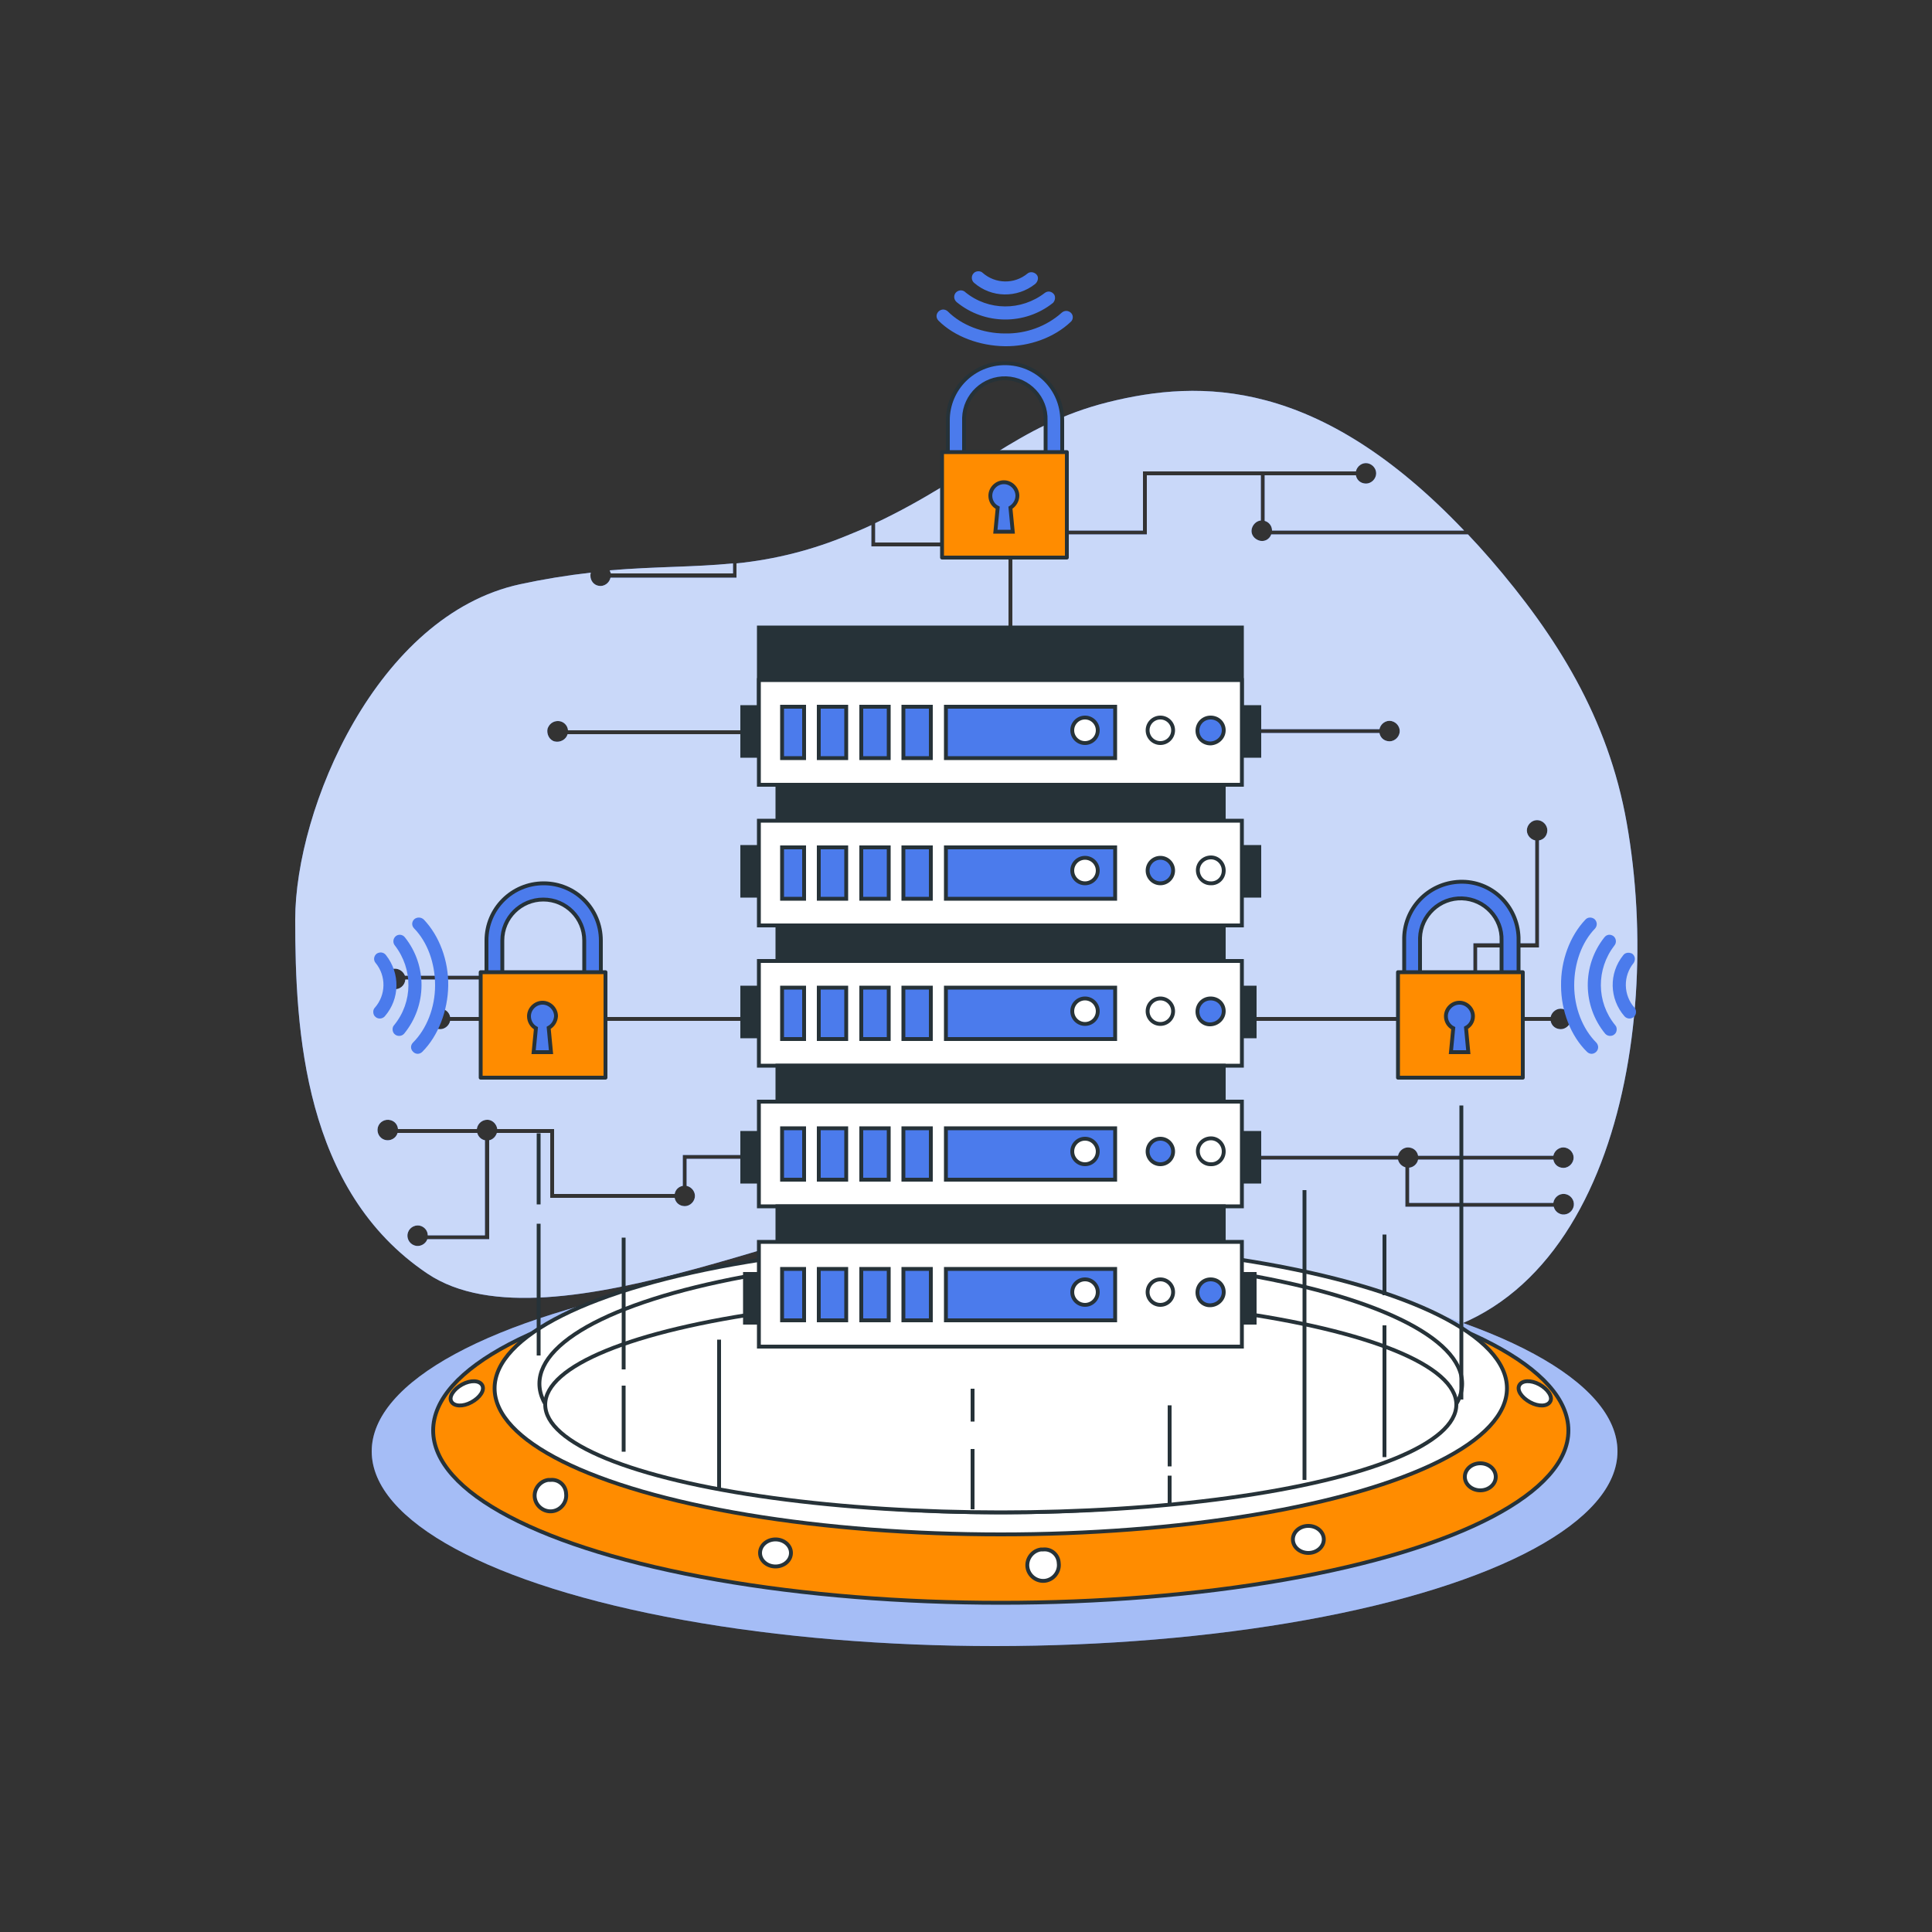 <?xml version="1.0" encoding="utf-8"?>
<!-- Generator: Adobe Illustrator 24.2.1, SVG Export Plug-In . SVG Version: 6.00 Build 0)  -->
<svg version="1.1" id="Layer_1" xmlns="http://www.w3.org/2000/svg" xmlns:xlink="http://www.w3.org/1999/xlink" x="0px" y="0px"
	 viewBox="0 0 500 500" style="enable-background:new 0 0 500 500;" xml:space="preserve">
<rect x="0" y="0" width="500" height="500" fill="#333333" stroke="none"/>
<style type="text/css">
	.st0{fill:#4B7BEC;}
	.st1{opacity:0.7;}
	.st2{fill:#FFFFFF;}
	.st3{fill:#4B7BEC;stroke:#263238;stroke-linecap:round;stroke-linejoin:round;}
	.st4{fill:#FF8C00;stroke:#263238;stroke-linecap:round;stroke-linejoin:round;}
	.st5{fill:#4B7BEC;stroke:#263238;stroke-miterlimit:10;}
	.st6{opacity:0.5;fill:#FFFFFF;enable-background:new    ;}
	.st7{fill:#FF8C00;stroke:#263238;stroke-miterlimit:10;}
	.st8{fill:#FFFFFF;stroke:#263238;stroke-miterlimit:10;}
	.st9{fill:none;stroke:#263238;stroke-miterlimit:10;}
	.st10{fill:#263238;stroke:#263238;stroke-miterlimit:10;}
</style>
<g id="freepik--background-simple--inject-7">
	<path class="st0" d="M158.1,148.4h31.6v-2.6c-10.1,1-20,0.8-31.9,1.8C157.9,147.9,158,148.2,158.1,148.4z"/>
	<path class="st0" d="M421,213c-4.8-27.2-18.2-48.5-35.3-68.3c-2-2.3-3.9-4.4-5.8-6.4H329c-0.5,1.4-2,2.1-3.4,1.5s-2.1-2-1.5-3.4
		c0.4-0.9,1.2-1.6,2.2-1.7V123h-29.5v15.3h-34.8V166h-1v-28.7h34.8V122h55.1c0.3-1.4,1.7-2.4,3.1-2.1c1.4,0.3,2.4,1.7,2.1,3.1
		c-0.3,1.4-1.7,2.4-3.1,2.1c-1.1-0.2-1.9-1-2.1-2.1h-23.6v11.8c1.1,0.3,1.9,1.3,1.9,2.5h49.7c-37.6-39.5-68.2-39.2-92.2-33.2
		c-23.5,5.9-34.6,19.2-60.2,31.3v5h21.6v1h-22.6v-5.5c-1.9,0.9-3.8,1.7-5.8,2.5c-9.3,3.9-19.1,6.4-29.1,7.4v3.7h-32.6
		c-0.3,1.4-1.7,2.4-3.1,2.1c-1.2-0.2-2.1-1.3-2.1-2.6c0-0.3,0-0.5,0.1-0.8c-6.2,0.7-12.3,1.7-18.3,3c-37.1,8-58.2,58.1-58.2,86.8
		s2.2,70.1,34.2,91.6s107.7-19.1,137.5-17.5s64,35,107,35C415.3,347,430.9,268.9,421,213z M381.3,244.1h16v-26.6
		c-1.4-0.3-2.4-1.7-2.1-3.1c0.3-1.4,1.7-2.4,3.1-2.1c1.4,0.3,2.4,1.7,2.1,3.1c-0.2,1.1-1,1.9-2.1,2.1v27.7h-16V263h-1V244.1z
		 M323.5,188.7H357c0.3-1.4,1.7-2.4,3.1-2.1c1.4,0.3,2.4,1.7,2.1,3.1c-0.3,1.4-1.7,2.4-3.1,2.1c-1.1-0.2-1.9-1-2.1-2.1h-33.5
		L323.5,188.7z M144.4,186.6c1.4,0,2.5,1.1,2.6,2.4h49.5v1h-49.6c-0.4,1.4-1.9,2.2-3.3,1.9s-2.2-1.9-1.9-3.3
		C142.1,187.4,143.1,186.6,144.4,186.6L144.4,186.6z M194.6,299.9h-16.9v7c1.4,0.3,2.4,1.7,2.1,3.1c-0.3,1.4-1.7,2.4-3.1,2.1
		c-1.1-0.2-1.9-1-2.1-2.1h-32.2v-16.8h-13.8c-0.3,0.9-1,1.7-2,1.9v25.6h-16c-0.5,1.4-2.1,2.1-3.4,1.6c-1.4-0.5-2.1-2.1-1.6-3.4
		c0.5-1.4,2.1-2.1,3.4-1.6c1,0.4,1.7,1.3,1.7,2.4h14.8v-24.6c-1-0.2-1.7-0.9-2-1.9h-20.6c-0.4,1.4-1.9,2.2-3.3,1.8
		c-1.4-0.4-2.2-1.9-1.8-3.3c0.4-1.4,1.9-2.2,3.3-1.8c1.1,0.3,1.8,1.2,1.9,2.3h20.4c0.2-1.5,1.5-2.5,2.9-2.4c1.2,0.1,2.2,1.1,2.4,2.4
		h14.7v16.8h31.2c0.2-1.1,1-1.9,2.1-2.1v-8h17.9L194.6,299.9z M130.5,264.2c-0.3,1.4-1.7,2.4-3.1,2.1c-1.1-0.2-1.9-1-2.1-2.1h-8.8
		c-0.3,1.4-1.7,2.4-3.1,2.1c-1.4-0.3-2.4-1.7-2.1-3.1c0.3-1.4,1.7-2.4,3.1-2.1c1.1,0.2,1.9,1,2.1,2.1h8.8c0.2-1.2,1.3-2.1,2.6-2.2
		v-7.5h-23c-0.1,1.5-1.4,2.6-2.8,2.5c-1.5-0.1-2.6-1.4-2.5-2.8c0.1-1.5,1.4-2.6,2.8-2.5c1.1,0.1,2,0.8,2.4,1.8h24.1v8.7
		c0.9,0.3,1.5,1.1,1.6,2h270.8c0.3-1.4,1.7-2.4,3.1-2.1c1.4,0.3,2.4,1.7,2.1,3.1c-0.3,1.4-1.7,2.4-3.1,2.1c-1.1-0.2-1.9-1-2.1-2.1
		L130.5,264.2z M402,311.3c0.2-1.4,1.5-2.5,3-2.3c1.4,0.2,2.5,1.5,2.3,3c-0.2,1.4-1.5,2.5-3,2.3c-1.1-0.2-1.9-0.9-2.2-2h-38.4v-10.2
		c-1-0.3-1.7-1.1-1.9-2h-42.6v-1h42.6c0.3-1.4,1.7-2.4,3.1-2.1c1.1,0.2,1.9,1,2.1,2.1h35c0.3-1.4,1.7-2.4,3.1-2.1
		c1.4,0.3,2.4,1.7,2.1,3.1c-0.3,1.4-1.7,2.4-3.1,2.1c-1.1-0.2-1.9-1-2.1-2.1h-35c-0.2,1.1-1.2,2-2.3,2.1v9.1H402z"/>
	<g class="st1">
		<path class="st2" d="M158.1,148.4h31.6v-2.6c-10.1,1-20,0.8-31.9,1.8C157.9,147.9,158,148.2,158.1,148.4z"/>
		<path class="st2" d="M421,213c-4.8-27.2-18.2-48.5-35.3-68.3c-2-2.3-3.9-4.4-5.8-6.4H329c-0.5,1.4-2,2.1-3.4,1.5s-2.1-2-1.5-3.4
			c0.4-0.9,1.2-1.6,2.2-1.7V123h-29.5v15.3h-34.8V166h-1v-28.7h34.8V122h55.1c0.3-1.4,1.7-2.4,3.1-2.1c1.4,0.3,2.4,1.7,2.1,3.1
			c-0.3,1.4-1.7,2.4-3.1,2.1c-1.1-0.2-1.9-1-2.1-2.1h-23.6v11.8c1.1,0.3,1.9,1.3,1.9,2.5h49.7c-37.6-39.5-68.2-39.2-92.2-33.2
			c-23.5,5.9-34.6,19.2-60.2,31.3v5h21.6v1h-22.6v-5.5c-1.9,0.9-3.8,1.7-5.8,2.5c-9.3,3.9-19.1,6.4-29.1,7.4v3.7h-32.6
			c-0.3,1.4-1.7,2.4-3.1,2.1c-1.2-0.2-2.1-1.3-2.1-2.6c0-0.3,0-0.5,0.1-0.8c-6.2,0.7-12.3,1.7-18.3,3c-37.1,8-58.2,58.1-58.2,86.8
			s2.2,70.1,34.2,91.6s107.7-19.1,137.5-17.5s64,35,107,35C415.3,347,430.9,268.9,421,213z M381.3,244.1h16v-26.6
			c-1.4-0.3-2.4-1.7-2.1-3.1c0.3-1.4,1.7-2.4,3.1-2.1c1.4,0.3,2.4,1.7,2.1,3.1c-0.2,1.1-1,1.9-2.1,2.1v27.7h-16V263h-1V244.1z
			 M323.5,188.7H357c0.3-1.4,1.7-2.4,3.1-2.1c1.4,0.3,2.4,1.7,2.1,3.1c-0.3,1.4-1.7,2.4-3.1,2.1c-1.1-0.2-1.9-1-2.1-2.1h-33.5
			L323.5,188.7z M144.4,186.6c1.4,0,2.5,1.1,2.6,2.4h49.5v1h-49.6c-0.4,1.4-1.9,2.2-3.3,1.9s-2.2-1.9-1.9-3.3
			C142.1,187.4,143.1,186.6,144.4,186.6L144.4,186.6z M194.6,299.9h-16.9v7c1.4,0.3,2.4,1.7,2.1,3.1c-0.3,1.4-1.7,2.4-3.1,2.1
			c-1.1-0.2-1.9-1-2.1-2.1h-32.2v-16.8h-13.8c-0.3,0.9-1,1.7-2,1.9v25.6h-16c-0.5,1.4-2.1,2.1-3.4,1.6c-1.4-0.5-2.1-2.1-1.6-3.4
			c0.5-1.4,2.1-2.1,3.4-1.6c1,0.4,1.7,1.3,1.7,2.4h14.8v-24.6c-1-0.2-1.7-0.9-2-1.9h-20.6c-0.4,1.4-1.9,2.2-3.3,1.8
			c-1.4-0.4-2.2-1.9-1.8-3.3c0.4-1.4,1.9-2.2,3.3-1.8c1.1,0.3,1.8,1.2,1.9,2.3h20.4c0.2-1.5,1.5-2.5,2.9-2.4
			c1.2,0.1,2.2,1.1,2.4,2.4h14.7v16.8h31.2c0.2-1.1,1-1.9,2.1-2.1v-8h17.9L194.6,299.9z M130.5,264.2c-0.3,1.4-1.7,2.4-3.1,2.1
			c-1.1-0.2-1.9-1-2.1-2.1h-8.8c-0.3,1.4-1.7,2.4-3.1,2.1c-1.4-0.3-2.4-1.7-2.1-3.1c0.3-1.4,1.7-2.4,3.1-2.1c1.1,0.2,1.9,1,2.1,2.1
			h8.8c0.2-1.2,1.3-2.1,2.6-2.2v-7.5h-23c-0.1,1.5-1.4,2.6-2.8,2.5c-1.5-0.1-2.6-1.4-2.5-2.8c0.1-1.5,1.4-2.6,2.8-2.5
			c1.1,0.1,2,0.8,2.4,1.8h24.1v8.7c0.9,0.3,1.5,1.1,1.6,2h270.8c0.3-1.4,1.7-2.4,3.1-2.1c1.4,0.3,2.4,1.7,2.1,3.1
			c-0.3,1.4-1.7,2.4-3.1,2.1c-1.1-0.2-1.9-1-2.1-2.1L130.5,264.2z M402,311.3c0.2-1.4,1.5-2.5,3-2.3c1.4,0.2,2.5,1.5,2.3,3
			c-0.2,1.4-1.5,2.5-3,2.3c-1.1-0.2-1.9-0.9-2.2-2h-38.4v-10.2c-1-0.3-1.7-1.1-1.9-2h-42.6v-1h42.6c0.3-1.4,1.7-2.4,3.1-2.1
			c1.1,0.2,1.9,1,2.1,2.1h35c0.3-1.4,1.7-2.4,3.1-2.1c1.4,0.3,2.4,1.7,2.1,3.1c-0.3,1.4-1.7,2.4-3.1,2.1c-1.1-0.2-1.9-1-2.1-2.1h-35
			c-0.2,1.1-1.2,2-2.3,2.1v9.1H402z"/>
	</g>
</g>
<g id="freepik--Padlocks--inject-7">
	<path class="st3" d="M272.8,122.8h-25.4c-1.2,0-2.1-0.9-2.1-2.1v-11.9c0-8.2,6.6-14.8,14.8-14.8c8.2,0,14.8,6.6,14.8,14.8v11.9
		C274.9,121.8,273.9,122.8,272.8,122.8z M249.5,118.6h21.1v-9.8c0.2-5.8-4.4-10.7-10.2-10.9c-5.8-0.2-10.7,4.4-10.9,10.2
		c0,0.2,0,0.4,0,0.6L249.5,118.6z"/>
	<rect x="243.8" y="117" class="st4" width="32.3" height="27.3"/>
	<path class="st5" d="M263.3,128.3c0-1.9-1.6-3.5-3.5-3.5c-1.9,0-3.5,1.6-3.5,3.5c0,1.3,0.7,2.5,1.9,3.1l-0.6,6.2h4.5l-0.6-6.2
		C262.5,130.8,263.3,129.6,263.3,128.3z"/>
	<path class="st3" d="M390.8,257.4h-25.3c-1.2,0-2.1-0.9-2.1-2.1c0,0,0,0,0,0v-11.9c-0.2-8.2,6.2-14.9,14.4-15.2s14.9,6.2,15.2,14.4
		c0,0.3,0,0.5,0,0.8v11.9C392.9,256.4,391.9,257.4,390.8,257.4C390.8,257.4,390.8,257.4,390.8,257.4z M367.5,253.2h21.1v-9.8
		c0.2-5.8-4.4-10.7-10.2-10.9c-5.8-0.2-10.7,4.4-10.9,10.2c0,0.2,0,0.4,0,0.6V253.2z"/>
	<rect x="361.8" y="251.6" class="st4" width="32.3" height="27.3"/>
	<path class="st5" d="M381.2,263c0-1.9-1.6-3.5-3.5-3.5s-3.5,1.6-3.5,3.5c0,1.3,0.7,2.5,1.9,3.1l-0.6,6.2h4.5l-0.6-6.3
		C380.5,265.4,381.2,264.3,381.2,263z"/>
	<path class="st3" d="M153.4,257.4H128c-1.2,0-2.1-0.9-2.1-2.1c0,0,0,0,0,0v-11.9c0-8.2,6.6-14.8,14.8-14.8
		c8.2,0,14.8,6.6,14.8,14.8v11.9C155.5,256.4,154.5,257.4,153.4,257.4z M130.1,253.2h21.1v-9.8c0-5.8-4.7-10.6-10.6-10.6
		c-5.8,0-10.6,4.7-10.6,10.6V253.2z"/>
	<rect x="124.4" y="251.6" class="st4" width="32.3" height="27.3"/>
	<path class="st5" d="M143.9,263c0-1.9-1.6-3.5-3.5-3.5c-1.9,0-3.5,1.6-3.5,3.5c0,1.3,0.7,2.5,1.8,3.1l-0.6,6.2h4.5L142,266
		C143.1,265.4,143.8,264.3,143.9,263z"/>
	<path class="st0" d="M410.3,238c-4,4.2-6.4,10.6-6.3,17.1c0,6.5,2.5,13,6.7,17.1c0.7,0.7,1.7,0.7,2.4,0c0.3-0.3,0.5-0.7,0.5-1.2
		c0-0.4-0.2-0.9-0.5-1.2c-3.5-3.5-5.7-9-5.7-14.8s2-11.2,5.4-14.7c0.6-0.7,0.6-1.7-0.1-2.4C412,237.3,410.9,237.3,410.3,238
		L410.3,238L410.3,238z"/>
	<path class="st0" d="M415.2,242.6c-5.8,7.3-5.7,17.7,0.2,24.9c0.6,0.7,1.7,0.8,2.4,0.2c0.4-0.3,0.6-0.8,0.6-1.3
		c0-0.4-0.1-0.8-0.4-1.1c-4.9-6-4.9-14.5-0.2-20.6c0.6-0.7,0.5-1.8-0.2-2.4C416.8,241.7,415.8,241.8,415.2,242.6L415.2,242.6z"/>
	<path class="st0" d="M420.1,247.2c-3.8,4.7-3.6,11.3,0.3,15.8c0.6,0.7,1.7,0.8,2.4,0.2c0.4-0.3,0.6-0.8,0.6-1.3
		c0-0.4-0.1-0.8-0.4-1.1c-2.9-3.3-3-8.2-0.2-11.6c0.5-0.8,0.4-1.8-0.4-2.4C421.6,246.4,420.6,246.5,420.1,247.2L420.1,247.2z"/>
	<path class="st0" d="M109.7,238c4,4.2,6.4,10.6,6.3,17.1c-0.1,6.5-2.6,13-6.7,17.1c-0.7,0.7-1.7,0.7-2.4,0s-0.7-1.7,0-2.4
		c0,0,0,0,0,0c3.5-3.5,5.7-9,5.7-14.8s-2-11.2-5.4-14.7c-0.7-0.7-0.7-1.7,0-2.4C107.9,237.3,109,237.3,109.7,238
		C109.6,238,109.7,238,109.7,238z"/>
	<path class="st0" d="M104.8,242.6c5.8,7.3,5.7,17.7-0.2,24.9c-0.6,0.7-1.7,0.8-2.4,0.2c-0.4-0.3-0.6-0.8-0.6-1.3
		c0-0.4,0.1-0.8,0.4-1.1c4.9-6,4.9-14.5,0.2-20.6c-0.6-0.7-0.5-1.8,0.2-2.4C103.1,241.7,104.2,241.8,104.8,242.6L104.8,242.6z"/>
	<path class="st0" d="M99.9,247.2c3.7,4.7,3.6,11.3-0.3,15.8c-0.6,0.7-1.7,0.8-2.4,0.2c0,0,0,0,0,0c-0.4-0.3-0.6-0.8-0.6-1.3
		c0-0.4,0.1-0.8,0.4-1.1c2.9-3.3,3-8.2,0.2-11.6c-0.6-0.7-0.5-1.8,0.3-2.4c0,0,0,0,0,0C98.3,246.3,99.3,246.4,99.9,247.2z"/>
	<path class="st0" d="M277.1,83.3c-4.2,4-10.6,6.4-17.1,6.3s-13-2.5-17.1-6.6c-0.7-0.7-0.7-1.7,0-2.4c0.3-0.3,0.8-0.5,1.2-0.5
		c0.4,0,0.9,0.2,1.2,0.5c3.5,3.5,9,5.7,14.8,5.7c5.4,0.1,10.7-1.8,14.7-5.4c0.7-0.6,1.7-0.6,2.4,0.1
		C277.8,81.6,277.8,82.7,277.1,83.3L277.1,83.3z"/>
	<path class="st0" d="M272.5,78.4c-7.3,5.8-17.7,5.7-24.9-0.2c-0.7-0.6-0.9-1.6-0.3-2.4c0.6-0.7,1.6-0.9,2.4-0.3
		c0,0,0.1,0.1,0.1,0.1c6,4.9,14.5,4.9,20.6,0.2c0.8-0.6,1.8-0.4,2.4,0.4C273.2,76.8,273.1,77.8,272.5,78.4z"/>
	<path class="st0" d="M267.9,73.5c-4.7,3.7-11.3,3.6-15.8-0.3c-0.7-0.6-0.8-1.7-0.2-2.4c0.3-0.4,0.8-0.6,1.3-0.6
		c0.4,0,0.8,0.1,1.1,0.4c3.3,2.9,8.2,3,11.6,0.2c0.7-0.6,1.8-0.4,2.4,0.3S268.6,72.9,267.9,73.5L267.9,73.5z"/>
</g>
<g id="freepik--Device--inject-7">
	<ellipse class="st0" cx="257.4" cy="375.6" rx="161.2" ry="50.4"/>
	<ellipse class="st6" cx="257.4" cy="375.6" rx="161.2" ry="50.4"/>
	<ellipse class="st7" cx="259" cy="370.2" rx="146.9" ry="44.6"/>
	<ellipse class="st8" cx="259" cy="359.3" rx="131" ry="37.8"/>
	<ellipse class="st8" cx="259" cy="358.1" rx="119.4" ry="33.3"/>
	<ellipse class="st8" cx="259" cy="363.5" rx="117.9" ry="27.9"/>
	<path class="st8" d="M146.5,386.5c0.3,2.2-1.3,4.3-3.5,4.6c-2.2,0.3-4.3-1.3-4.6-3.5c-0.3-2.2,1.3-4.3,3.5-4.6c0.2,0,0.4,0,0.6,0
		C144.6,382.8,146.4,384.4,146.5,386.5z"/>
	<ellipse class="st8" cx="200.7" cy="401.9" rx="4" ry="3.5"/>
	<path class="st8" d="M274,404.5c0.3,2.2-1.3,4.3-3.5,4.6s-4.3-1.3-4.6-3.5s1.3-4.3,3.5-4.6c0.2,0,0.4,0,0.6,0
		C272.1,400.8,273.9,402.4,274,404.5z"/>
	<ellipse class="st8" cx="338.6" cy="398.4" rx="4" ry="3.5"/>
	<ellipse class="st8" cx="383.1" cy="382.2" rx="4" ry="3.5"/>
	<path class="st8" d="M401.2,362.7c-0.7,1.3-3,1.4-5.2,0.2s-3.5-3.1-2.8-4.4s3-1.4,5.2-0.2S401.9,361.5,401.2,362.7z"/>
	<path class="st8" d="M116.8,362.7c0.7,1.3,3,1.4,5.2,0.2s3.5-3.1,2.8-4.4s-3-1.4-5.2-0.2S116.1,361.5,116.8,362.7z"/>
	<line class="st9" x1="139.4" y1="350.8" x2="139.4" y2="316.7"/>
	<line class="st9" x1="161.4" y1="375.7" x2="161.4" y2="358.6"/>
	<line class="st9" x1="161.4" y1="354.4" x2="161.4" y2="320.3"/>
	<line class="st9" x1="358.3" y1="377.1" x2="358.3" y2="343"/>
	<line class="st9" x1="337.6" y1="383" x2="337.6" y2="308"/>
	<line class="st9" x1="251.7" y1="390.6" x2="251.7" y2="375"/>
	<line class="st9" x1="186.1" y1="385" x2="186.1" y2="346.7"/>
	<line class="st9" x1="302.7" y1="389.6" x2="302.7" y2="381.9"/>
	<line class="st9" x1="302.7" y1="379.5" x2="302.7" y2="363.7"/>
	<line class="st9" x1="251.7" y1="367.9" x2="251.7" y2="359.4"/>
	<line class="st9" x1="358.3" y1="335.2" x2="358.3" y2="319.5"/>
	<line class="st9" x1="378.2" y1="362.2" x2="378.2" y2="286.1"/>
	<line class="st9" x1="139.4" y1="311.7" x2="139.4" y2="293.3"/>
	<rect x="319.9" y="255.6" class="st10" width="4.8" height="12.6"/>
	<rect x="196.4" y="162.4" class="st10" width="125" height="27.1"/>
	<rect x="319.9" y="329.7" class="st10" width="4.8" height="12.6"/>
	<rect x="192.8" y="329.7" class="st10" width="4.8" height="12.6"/>
	<rect x="192.1" y="183" class="st10" width="4.8" height="12.6"/>
	<rect x="192.1" y="293.2" class="st10" width="4.8" height="12.6"/>
	<rect x="192.1" y="255.6" class="st10" width="4.8" height="12.6"/>
	<rect x="321.1" y="183" class="st10" width="4.8" height="12.6"/>
	<rect x="321.1" y="293.2" class="st10" width="4.8" height="12.6"/>
	<rect x="192.1" y="219.2" class="st10" width="4.8" height="12.6"/>
	<rect x="321.1" y="219.2" class="st10" width="4.8" height="12.6"/>
	<rect x="196.4" y="176" class="st8" width="125" height="27.1"/>
	<rect x="222.9" y="182.9" class="st5" width="7.1" height="13.3"/>
	<rect x="211.9" y="182.9" class="st5" width="7.1" height="13.3"/>
	<rect x="202.4" y="182.9" class="st5" width="5.7" height="13.3"/>
	<rect x="233.8" y="182.9" class="st5" width="7.1" height="13.3"/>
	<rect x="244.8" y="182.9" class="st5" width="43.8" height="13.3"/>
	<circle class="st8" cx="300.3" cy="189" r="3.3"/>
	<path class="st5" d="M316.7,189c0-1.9-1.5-3.3-3.4-3.3c-1.9,0-3.4,1.5-3.4,3.4c0,1.9,1.5,3.3,3.4,3.3c0,0,0,0,0,0
		C315.2,192.3,316.7,190.8,316.7,189z"/>
	<circle class="st8" cx="280.8" cy="189" r="3.3"/>
	<rect x="201.2" y="203.1" class="st10" width="115.5" height="9.3"/>
	<rect x="196.4" y="212.4" class="st8" width="125" height="27.1"/>
	<rect x="211.9" y="219.3" class="st5" width="7.1" height="13.3"/>
	<rect x="233.8" y="219.3" class="st5" width="7.1" height="13.3"/>
	<rect x="222.9" y="219.3" class="st5" width="7.1" height="13.3"/>
	<rect x="202.4" y="219.3" class="st5" width="5.7" height="13.3"/>
	<rect x="244.8" y="219.3" class="st5" width="43.8" height="13.3"/>
	<circle class="st5" cx="300.3" cy="225.3" r="3.3"/>
	<path class="st8" d="M316.7,225.3c0-1.9-1.5-3.4-3.3-3.4c-1.9,0-3.4,1.5-3.4,3.3c0,1.9,1.5,3.4,3.3,3.4c0,0,0,0,0,0
		C315.2,228.7,316.7,227.2,316.7,225.3z"/>
	<circle class="st8" cx="280.8" cy="225.3" r="3.3"/>
	<rect x="201.2" y="239.5" class="st10" width="115.5" height="9.3"/>
	<rect x="196.4" y="248.7" class="st8" width="125" height="27.1"/>
	<rect x="222.9" y="255.6" class="st5" width="7.1" height="13.3"/>
	<rect x="233.8" y="255.6" class="st5" width="7.1" height="13.3"/>
	<rect x="211.9" y="255.6" class="st5" width="7.1" height="13.3"/>
	<rect x="244.8" y="255.6" class="st5" width="43.8" height="13.3"/>
	<rect x="202.4" y="255.6" class="st5" width="5.7" height="13.3"/>
	<circle class="st8" cx="300.3" cy="261.7" r="3.3"/>
	<path class="st5" d="M316.7,261.7c0-1.9-1.5-3.3-3.4-3.3c-1.9,0-3.4,1.5-3.4,3.4c0,1.9,1.5,3.4,3.4,3.3c0,0,0,0,0,0
		C315.2,265,316.7,263.5,316.7,261.7z"/>
	<circle class="st8" cx="280.8" cy="261.7" r="3.3"/>
	<rect x="201.2" y="275.8" class="st10" width="115.5" height="9.3"/>
	<rect x="196.4" y="285.1" class="st8" width="125" height="27.1"/>
	<rect x="233.8" y="292" class="st5" width="7.1" height="13.3"/>
	<rect x="211.9" y="292" class="st5" width="7.1" height="13.3"/>
	<rect x="222.9" y="292" class="st5" width="7.1" height="13.3"/>
	<rect x="202.4" y="292" class="st5" width="5.7" height="13.3"/>
	<rect x="244.8" y="292" class="st5" width="43.8" height="13.3"/>
	<circle class="st5" cx="300.3" cy="298" r="3.3"/>
	<path class="st8" d="M316.7,298c0-1.9-1.5-3.4-3.3-3.4c-1.9,0-3.4,1.5-3.4,3.3c0,1.9,1.5,3.4,3.3,3.4c0,0,0,0,0,0
		C315.2,301.4,316.7,299.9,316.7,298z"/>
	<circle class="st8" cx="280.8" cy="298" r="3.3"/>
	<rect x="201.2" y="312.2" class="st10" width="115.5" height="9.3"/>
	<rect x="196.4" y="321.4" class="st8" width="125" height="27.1"/>
	<rect x="211.9" y="328.4" class="st5" width="7.1" height="13.3"/>
	<rect x="222.9" y="328.4" class="st5" width="7.1" height="13.3"/>
	<rect x="233.8" y="328.4" class="st5" width="7.1" height="13.3"/>
	<rect x="202.4" y="328.4" class="st5" width="5.7" height="13.3"/>
	<rect x="244.8" y="328.4" class="st5" width="43.8" height="13.3"/>
	<circle class="st8" cx="300.3" cy="334.4" r="3.3"/>
	<path class="st5" d="M316.7,334.4c0-1.9-1.5-3.3-3.4-3.3c-1.9,0-3.4,1.5-3.4,3.4c0,1.9,1.5,3.4,3.4,3.3c0,0,0,0,0,0
		C315.2,337.7,316.7,336.2,316.7,334.4z"/>
	<circle class="st8" cx="280.8" cy="334.4" r="3.3"/>
</g>
</svg>
